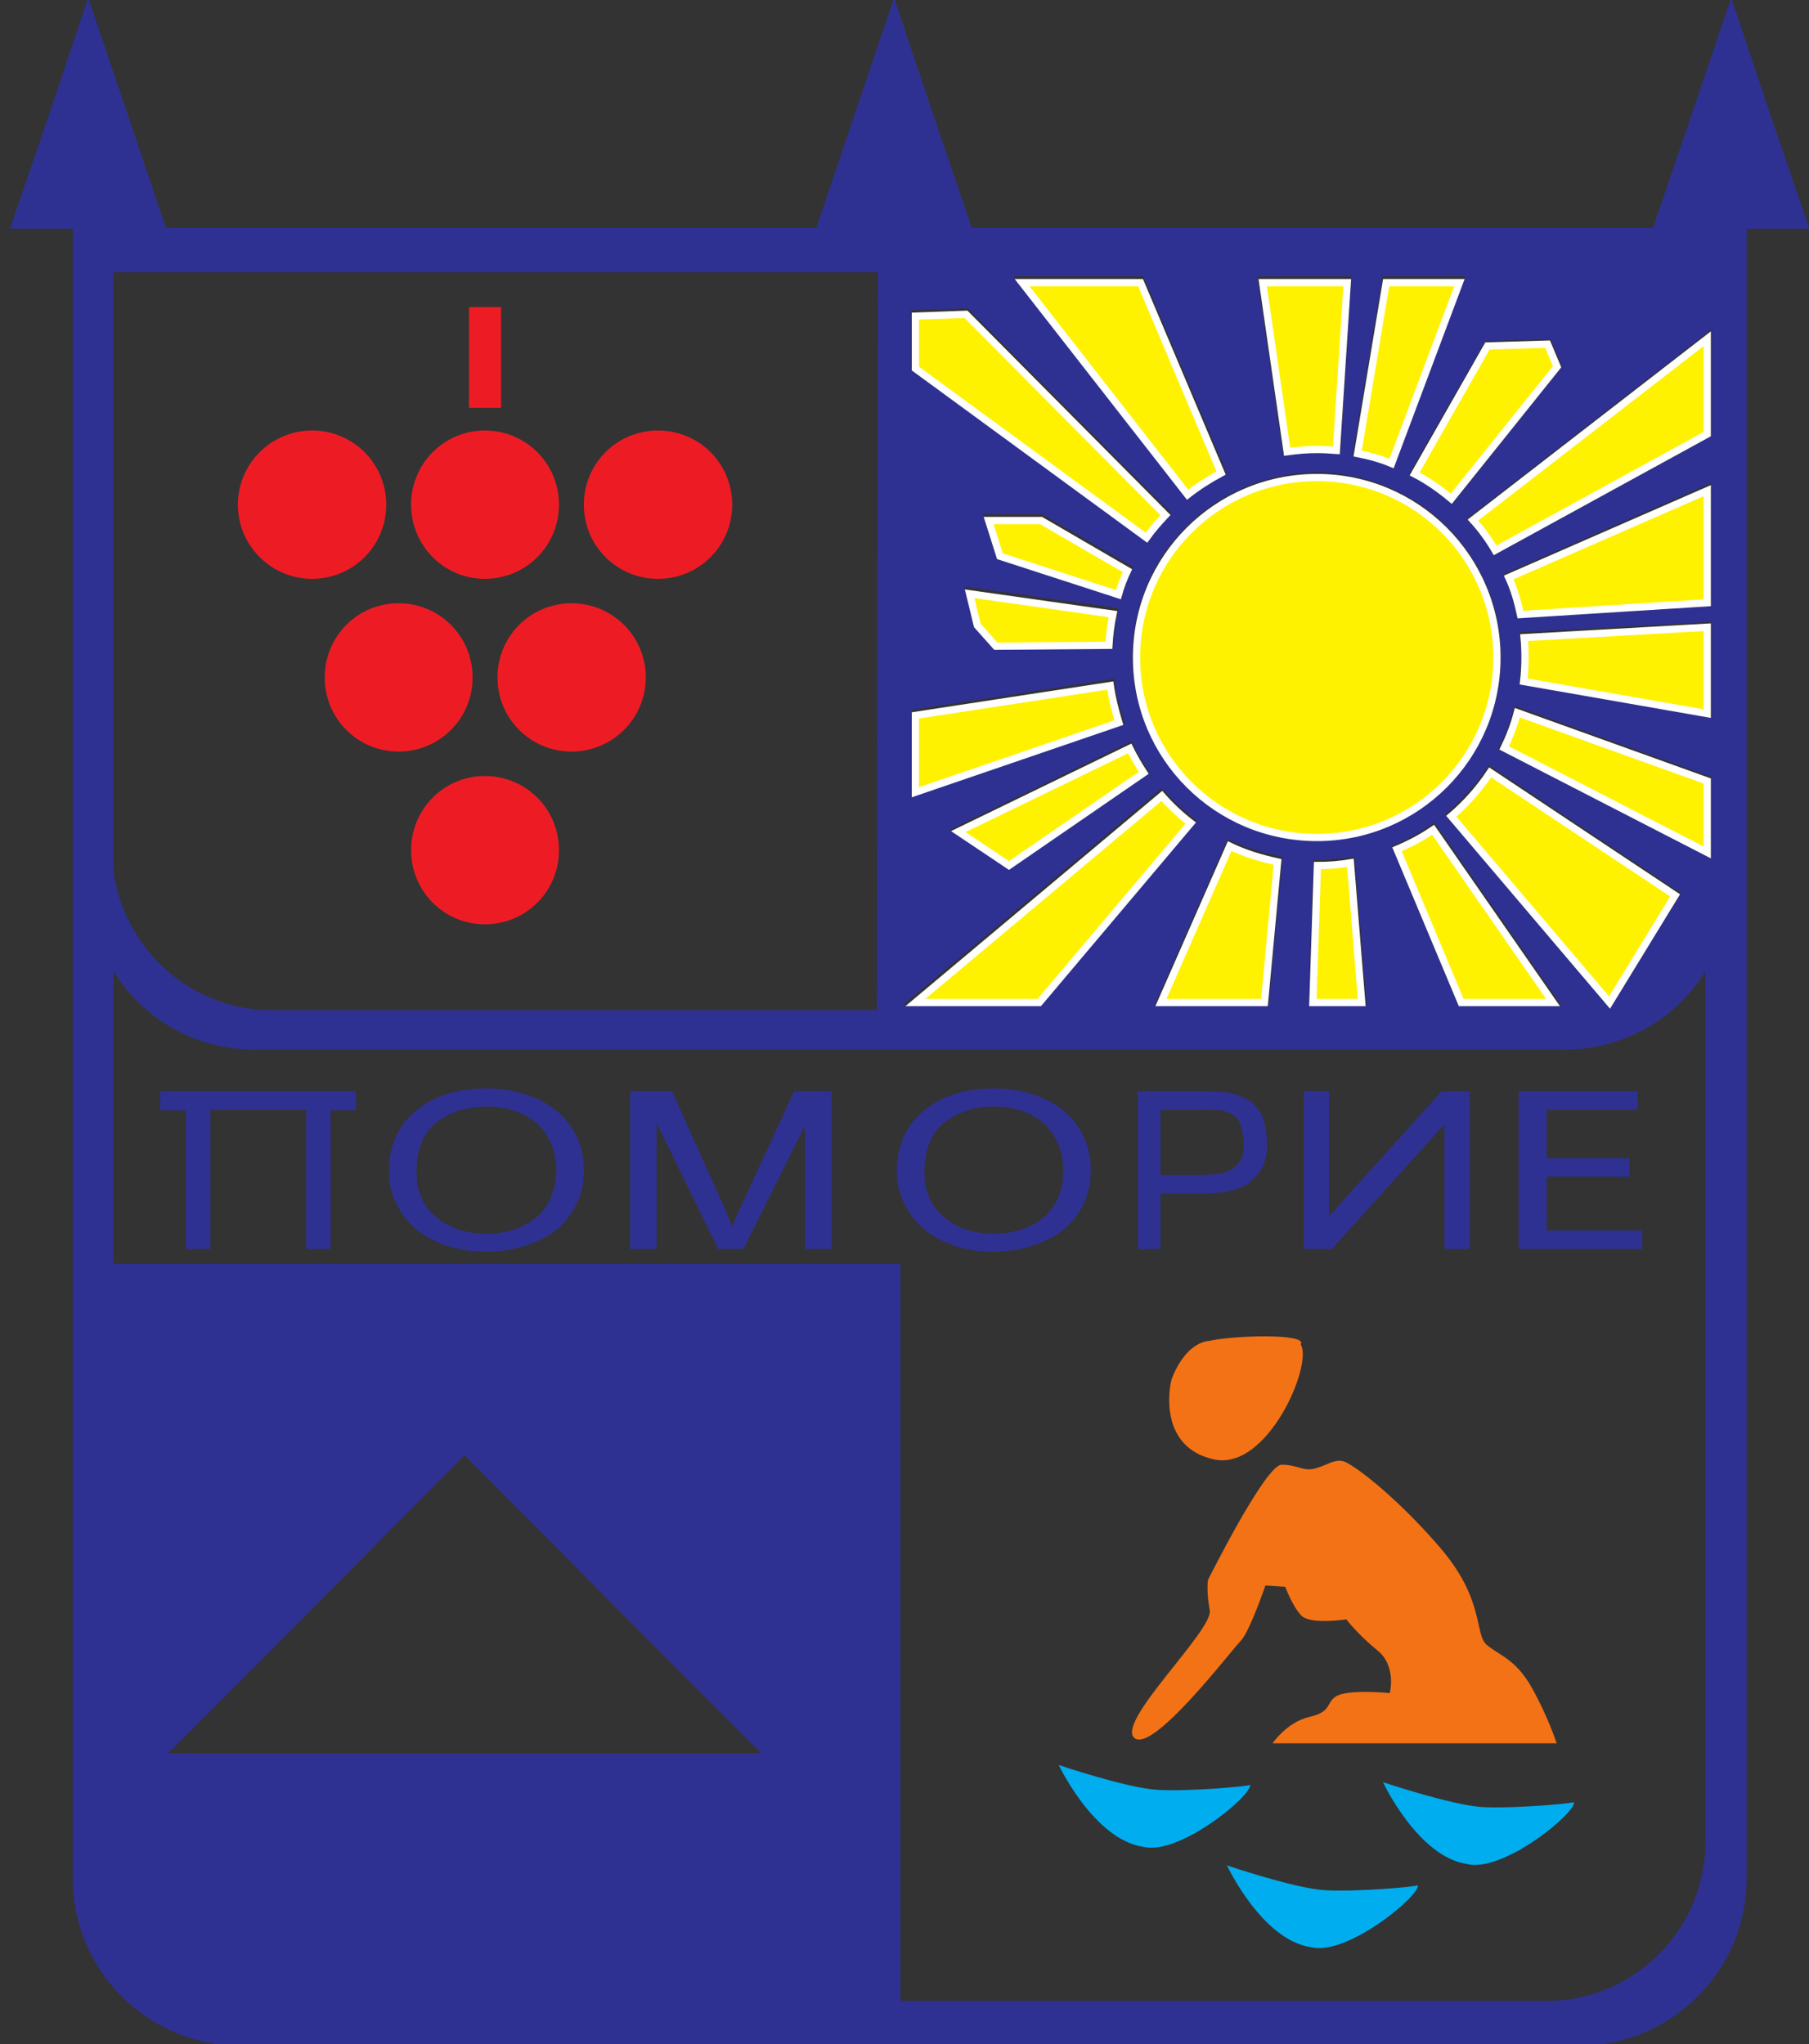 <svg version="1.2" xmlns="http://www.w3.org/2000/svg" viewBox="0 0 400 452" width="400" height="452">
	<rect x="0" y="0" width="400" height="452" fill="#333333" stroke="none"/>
	<title>Pomorie-pdf</title>
	<style>
		.s0 { fill: #2e3192 } 
		.s1 { fill: #ed1c24 } 
		.s2 { fill: #fff200;stroke: #ffffff;stroke-width: 1.6 } 
		.s3 { fill: #00adef } 
		.s4 { fill: #f47216 } 
	</style>
	<path id="Path 1" fill-rule="evenodd" class="s0" d="m36.7 50.4h143.8l8.5-25.2 8.7-25.7 8.6 25.7 8.6 25.2h150.6l8.6-25.2 8.7-25.7 8.6 25.7 8.7 25.4h-13.9v364.9c0 20.3-16.7 36.9-37 36.9h-296c-20.4 0-37.1-16.6-37.1-36.9v-364.9h-13.9l8.7-25.4 8.6-25.7 8.7 25.7zm-11.6 142.3c2.4 17.3 17.2 30.7 35 30.7h133.8l0.2-163.2h-169zm320.9 39.4h-289.7c-13.2 0-24.8-6.9-31.2-17.3v64.7h174v163h142.8c19.4 0 35.2-15.8 35.2-35.2v-192.5c-6.3 10.3-17.9 17.3-31.1 17.3zm-243.3 89.7l-32.7 33-32.8 32.9h131.1l-32.8-32.9zm184.3-217.2l-4.1 0.7-3.9 1-3.7 1.4-3.6 1.7-3.3 2-3.2 2.4-2.9 2.6-2.6 2.9-2.4 3.1-2 3.4-1.7 3.6-1.4 3.7-1 3.9-0.6 4-0.3 4.2 0.3 4.2 0.6 4 1 3.9 1.4 3.7 1.7 3.6 2 3.3 2.4 3.2 2.6 2.9 2.9 2.6 3.2 2.4 3.3 2 3.6 1.7 3.7 1.4 3.9 1 4.1 0.6 4.1 0.2 4.2-0.2 4-0.6 3.9-1 3.8-1.4 3.5-1.7 3.4-2 3.2-2.4 2.8-2.6 2.7-2.9 2.3-3.2 2.1-3.3 1.7-3.6 1.4-3.7 1-3.9 0.6-4 0.2-4.2-0.2-4.2-0.6-4-1-3.9-1.4-3.7-1.7-3.6-2.1-3.4-2.3-3.1-2.7-2.9-2.8-2.6-3.2-2.4-3.4-2-3.5-1.7-3.8-1.4-3.9-1-4-0.7-4.2-0.2zm27.5 2l2 1.3 2 1.4 2.6 2.2 24.3-30.4-2.5-6.1-14.5 0.4-16.9 29.5zm11.8 10.4q1 1.2 1.9 2.4 1.1 1.7 2.1 3.4l48.2-26.4v-23.6l-54.1 41.9zm6.9 11.8q0.5 1.4 1 2.9l0.6 2.1 0.7 2.8 42.9-2.6v-27.2l-46 20.2zm2.9 12.5q0.2 1.6 0.2 3.3 0 2.2-0.2 4.4l-0.2 2.2 42.6 7.5v-21.2l-42.5 2.3zm-1.8 16.8l-0.6 1.9c-0.3 1-0.7 1.9-1.1 2.9l-1.3 2.7 47.1 24.2v-18l-43.5-15.7zm-6.5 13.2l-1 1.3-1 1.2-1.1 1.2-1 1.2-1.1 1.1-1.2 1.2-1.9 1.6 36.5 42.9 15.7-25.5-42.5-28.3zm-12.3 11.7l-1.9 1.2-2 1.1-2 1-1.9 0.8 14.8 35.3h22.8l-28.1-40.5zm-17.9 6.7l-1.8 0.2q-1.3 0.1-2.7 0.2h-2.7l-1 32.2h12.8l-2.7-32.9zm-16.3-0.7l-1.3-0.3-1.3-0.4-2.6-0.8-1.3-0.5-1.3-0.5-2.1-0.9-16.1 36.7h25.2l3.1-32.8zm-18.3-8.8l-2.4-2.1-1.6-1.5-2.1-2.3-57.2 47.9h30.5l34.4-40.8zm-9.7-10.8q-1.1-1.6-2-3.3l-1.1-2.2-40.2 19.6 13.1 8.7 31.1-21.3zm-5.2-11.3q-0.5-1.5-0.8-3l-0.5-2-0.4-3-44.9 6.9v19.2l47.2-16.2zm-1.9-16.6q0.3-2.2 0.6-4.3l0.5-2.7-34.1-4.8 2.1 8.7 4.5 5 26.3-0.1zm2.2-10.8q0.6-1.7 1.2-3.3l1-2-20.2-11.7h-13.1l3 9.6 27.6 8.9zm-47-62.1v13l52.4 38.3 1.4-2.1q1-1.2 2.1-2.5l1.7-1.8-45-45.3zm22.7-7.5l38.3 49.1 1.6-1.2q1.3-1 2.6-1.8l1.9-1.2 2.7-1.5-18.4-43.4zm53.9 0l5.7 39.4 2.6-0.3q1.6-0.2 3.2-0.3c1.1 0 2.2 0 3.2 0 1.2 0.1 2.5 0.2 3.7 0.3l2.4-39.1zm21.1 39.5c1.2 0.2 2.5 0.5 3.7 0.8q1.4 0.4 2.8 0.9l2.7 0.9 15.7-42.1h-18.3z"/>
	<path id="Path 2" class="s1" d="m69 128c-9 0-16.4-7.3-16.4-16.4 0-9.1 7.4-16.4 16.4-16.4 9.1 0 16.4 7.3 16.4 16.4 0 9.1-7.3 16.4-16.4 16.4zm19.1 38.2c-9 0-16.3-7.3-16.3-16.4 0-9.1 7.3-16.4 16.3-16.4 9.1 0 16.4 7.3 16.4 16.4 0 9.1-7.3 16.4-16.4 16.4zm19.1-38.2c-9 0-16.3-7.3-16.3-16.4 0-9.1 7.3-16.4 16.3-16.4 9.1 0 16.4 7.3 16.4 16.4 0 9.1-7.3 16.4-16.4 16.4zm19.2 38.2c-9.1 0-16.4-7.3-16.4-16.4 0-9.1 7.3-16.4 16.4-16.4 9 0 16.4 7.3 16.4 16.4 0 9.1-7.4 16.4-16.4 16.4zm-19.2 38.2c-9 0-16.3-7.3-16.3-16.4 0-9.1 7.3-16.4 16.3-16.4 9.1 0 16.4 7.3 16.4 16.4 0 9.1-7.3 16.4-16.4 16.4zm38.3-76.4c-9.1 0-16.4-7.3-16.4-16.4 0-9.1 7.3-16.4 16.4-16.4 9.1 0 16.4 7.3 16.4 16.4 0 9.1-7.3 16.4-16.4 16.4zm-41.8-60.1h7.1v22.3h-7.1z"/>
	<path id="Path 3" fill-rule="evenodd" class="s2" d="m291.2 185.2c-22.1 0-39.9-17.8-39.9-39.8 0-22 17.8-39.8 39.9-39.8 22 0 39.8 17.8 39.8 39.8 0 22-17.8 39.8-39.8 39.8zm21.6-80.4l16.1-28.3 13.3-0.4 2.1 5-23.4 29.2c-2.5-2.1-5.2-4-8.1-5.5zm12.9 10.2l51.8-40.1v21.1l-46.9 25.7q-2.1-3.6-4.9-6.7zm7.9 12.7l43.9-19.2v24.8l-41.3 2.6c-0.6-2.8-1.4-5.6-2.6-8.2zm3.4 13.3l40.5-2.3v19.1l-40.6-7.1q0.3-2.6 0.3-5.3 0-2.3-0.2-4.4zm-1.5 16.6l42 15.1v15.8l-44.9-23.1c1.2-2.5 2.2-5.1 2.9-7.8zm-6 13.2l40.9 27.2-14.5 23.7-35-41.2c3.3-2.8 6.2-6.1 8.6-9.7zm-12.6 12.7l26.5 38.2h-20.3l-14.2-33.9q4.3-1.8 8-4.3zm-18.3 7.3l2.5 30.9h-10.8l1-30.3q3.7 0 7.3-0.6zm-16.1-0.2l-2.9 31.1h-22.9l15.2-34.6c3.3 1.6 6.9 2.7 10.6 3.5zm-19.2-8.6l-33.5 39.7h-27.4l54.5-45.7q2.9 3.3 6.4 6zm-10.4-11.1l-29.8 20.5-11.2-7.5 37.9-18.4q1.4 2.8 3.1 5.4zm-5.5-11.1l-45 15.4v-17l43.1-6.6c0.4 2.8 1.1 5.5 1.9 8.2zm-2.2-17.1l-25 0.2-4.1-4.6-1.7-7 31.7 4.5q-0.7 3.4-0.9 6.9zm2.1-11.2l-26.2-8.5-2.5-7.9h11.6l19.1 11.1c-0.8 1.7-1.5 3.5-2 5.3zm10.4-17.6c-1.5 1.6-2.9 3.2-4.2 5l-51.1-37.4v-11.6l11.2-0.4zm12.3-9.3c-2.6 1.4-5.1 3-7.4 4.8l-36.6-46.9h26.2zm25.5-5c-1.4-0.1-2.8-0.2-4.3-0.2-2.2 0-4.4 0.2-6.6 0.5l-5.4-37.4h18.7zm27.2-37.1l-15 40c-2.4-1-4.9-1.7-7.5-2.2l6.3-37.8z"/>
	<path id="Path 4" fill-rule="evenodd" class="s0" d="m335.8 276.2v-34.9h26.3v4.1h-20.1v10.7h18.3v4.1h-18.3v11.9h21.1v4.1zm-47.5-34.9h5.6v27.6l24.9-27.6h6.2v34.9h-5.6v-27.6l-24.9 27.6h-6.2zm-36.7 34.9v-34.9h14.1c2.5 0 4.4 0.1 5.7 0.3 1.9 0.3 3.4 0.9 4.7 1.7 1.2 0.8 2.2 1.9 2.9 3.3 0.8 1.5 1.2 5 1.2 6.7 0 2.9-1 5.5-3.1 7.5-2 2.1-5.7 3.1-10.9 3.1h-9.6v12.3zm5-16.4h9.6q4.8 0 6.8-1.7c1.4-1.1 2-2.7 2-4.7 0-1.4-0.4-4.6-1.1-5.6q-1.2-1.6-3.2-2.1-1.2-0.3-4.6-0.3h-9.5zm-58.3-0.6q0-8.7 6-13.6c4-3.3 9.2-4.9 15.5-4.9q6.2 0 11.2 2.3 5 2.3 7.6 6.5 2.6 4.1 2.6 9.3c0 3.5-0.9 6.7-2.8 9.5q-2.7 4.2-7.8 6.3-5 2.2-10.9 2.2-6.3 0-11.3-2.4-4.9-2.4-7.5-6.5c-1.7-2.7-2.6-5.6-2.6-8.7zm6.1 0.1c0 4.2 1.5 7.5 4.4 9.9 2.9 2.4 6.5 3.6 10.9 3.6q6.7 0 11.1-3.6c2.8-2.5 4.3-5.9 4.3-10.4 0-2.9-0.7-5.3-1.9-7.4q-1.8-3.2-5.4-5c-2.4-1.1-5-1.7-8-1.7-4.2 0-7.8 1.1-10.8 3.4-3 2.2-4.6 5.9-4.6 11.2zm-65.1 16.9v-34.9h9.3l11.1 24.7c1 2.3 1.7 4 2.2 5.2q0.8-2 2.5-5.6l11.2-24.3h8.3v34.9h-5.9v-27.3l-13.6 27.3h-5.6l-13.6-27.8v27.8zm-53.3-17q0-8.7 6-13.6c4-3.3 9.2-4.9 15.6-4.9 4.1 0 7.9 0.8 11.2 2.3q5 2.3 7.7 6.5 2.6 4.1 2.6 9.3c0 3.5-0.9 6.7-2.8 9.5q-2.7 4.2-7.8 6.3-5.1 2.2-11 2.2-6.3 0-11.4-2.4-5-2.4-7.5-6.5-2.6-4.1-2.6-8.7zm6.1 0.1q0 6.3 4.4 9.9c2.9 2.4 6.6 3.6 11 3.6q6.8 0 11.1-3.6 4.3-3.7 4.4-10.4c0-2.9-0.7-5.3-1.9-7.4-1.2-2.2-3.1-3.8-5.4-5q-3.6-1.7-8.1-1.7c-4.2 0-7.9 1.1-10.9 3.4-3 2.2-4.6 5.9-4.6 11.2zm-56.7-18h43.3v4.2h-5.6v30.7h-5.4v-30.8h-21.2v30.8h-5.4v-30.6l-5.7-0.1z"/>
	<path id="Path 5" class="s3" d="m252.8 408.4c-10.9-1.6-18.7-18.1-18.7-18.1 0 0 15 5.1 21.9 5.5 6.9 0.4 20.3-0.8 20.4-1.1 0.6 2.2-15.6 15.7-23.6 13.7zm71.6 3.8c-10.9-1.6-18.6-18.1-18.6-18.1 0 0 14.9 5 21.8 5.5 6.9 0.4 20.3-0.8 20.4-1.1 0.7 2.2-15.6 15.7-23.6 13.7zm-34.5 18.4c-10.9-1.6-18.6-18.1-18.6-18.1 0 0 14.9 5.1 21.8 5.5 6.9 0.4 20.3-0.8 20.4-1.1 0.6 2.2-15.6 15.7-23.6 13.7z"/>
	<path id="Path 6" class="s4" d="m344.2 385.5h-62.8c0 0 3.2-4.8 8.4-5.9 5.1-1.2 3.2-3.6 6.3-4.8 3.2-1.2 11.2-0.4 11.2-0.4 0 0 1.6-6-2.8-9.5-4.4-3.6-6.8-6.8-6.8-6.8 0 0-7.9 1.2-9.9-0.8-2-2-3.6-6.4-3.6-6.4l-4.4-0.3c0 0-3.5 10.3-5.5 12.3-2 2-19.5 25-23.5 21.4-4-3.6 17.5-23.8 16.7-28.2-0.8-4.3-0.4-6.7-0.4-6.7 0 0 12.7-25.5 16.3-25.5 3.6 0 4.8 1.6 7.5 0.8 2.8-0.8 4-2 6-1.6 2 0.4 11.6 7.6 21.5 19.1 9.9 11.5 7.6 19.1 10.3 21.5 2.8 2.4 6.4 3.1 10 9.5 3.6 6.4 5.5 12.3 5.5 12.3zm-56.6-88.2c2.8 4.4-7.4 28.2-19.3 25.4-11.9-2.7-9.9-15.5-9.2-17.8 0.9-2.4 3.6-8 8.4-8.4 5.3-1.2 21.8-1.7 20.1 0.8z"/>
</svg>